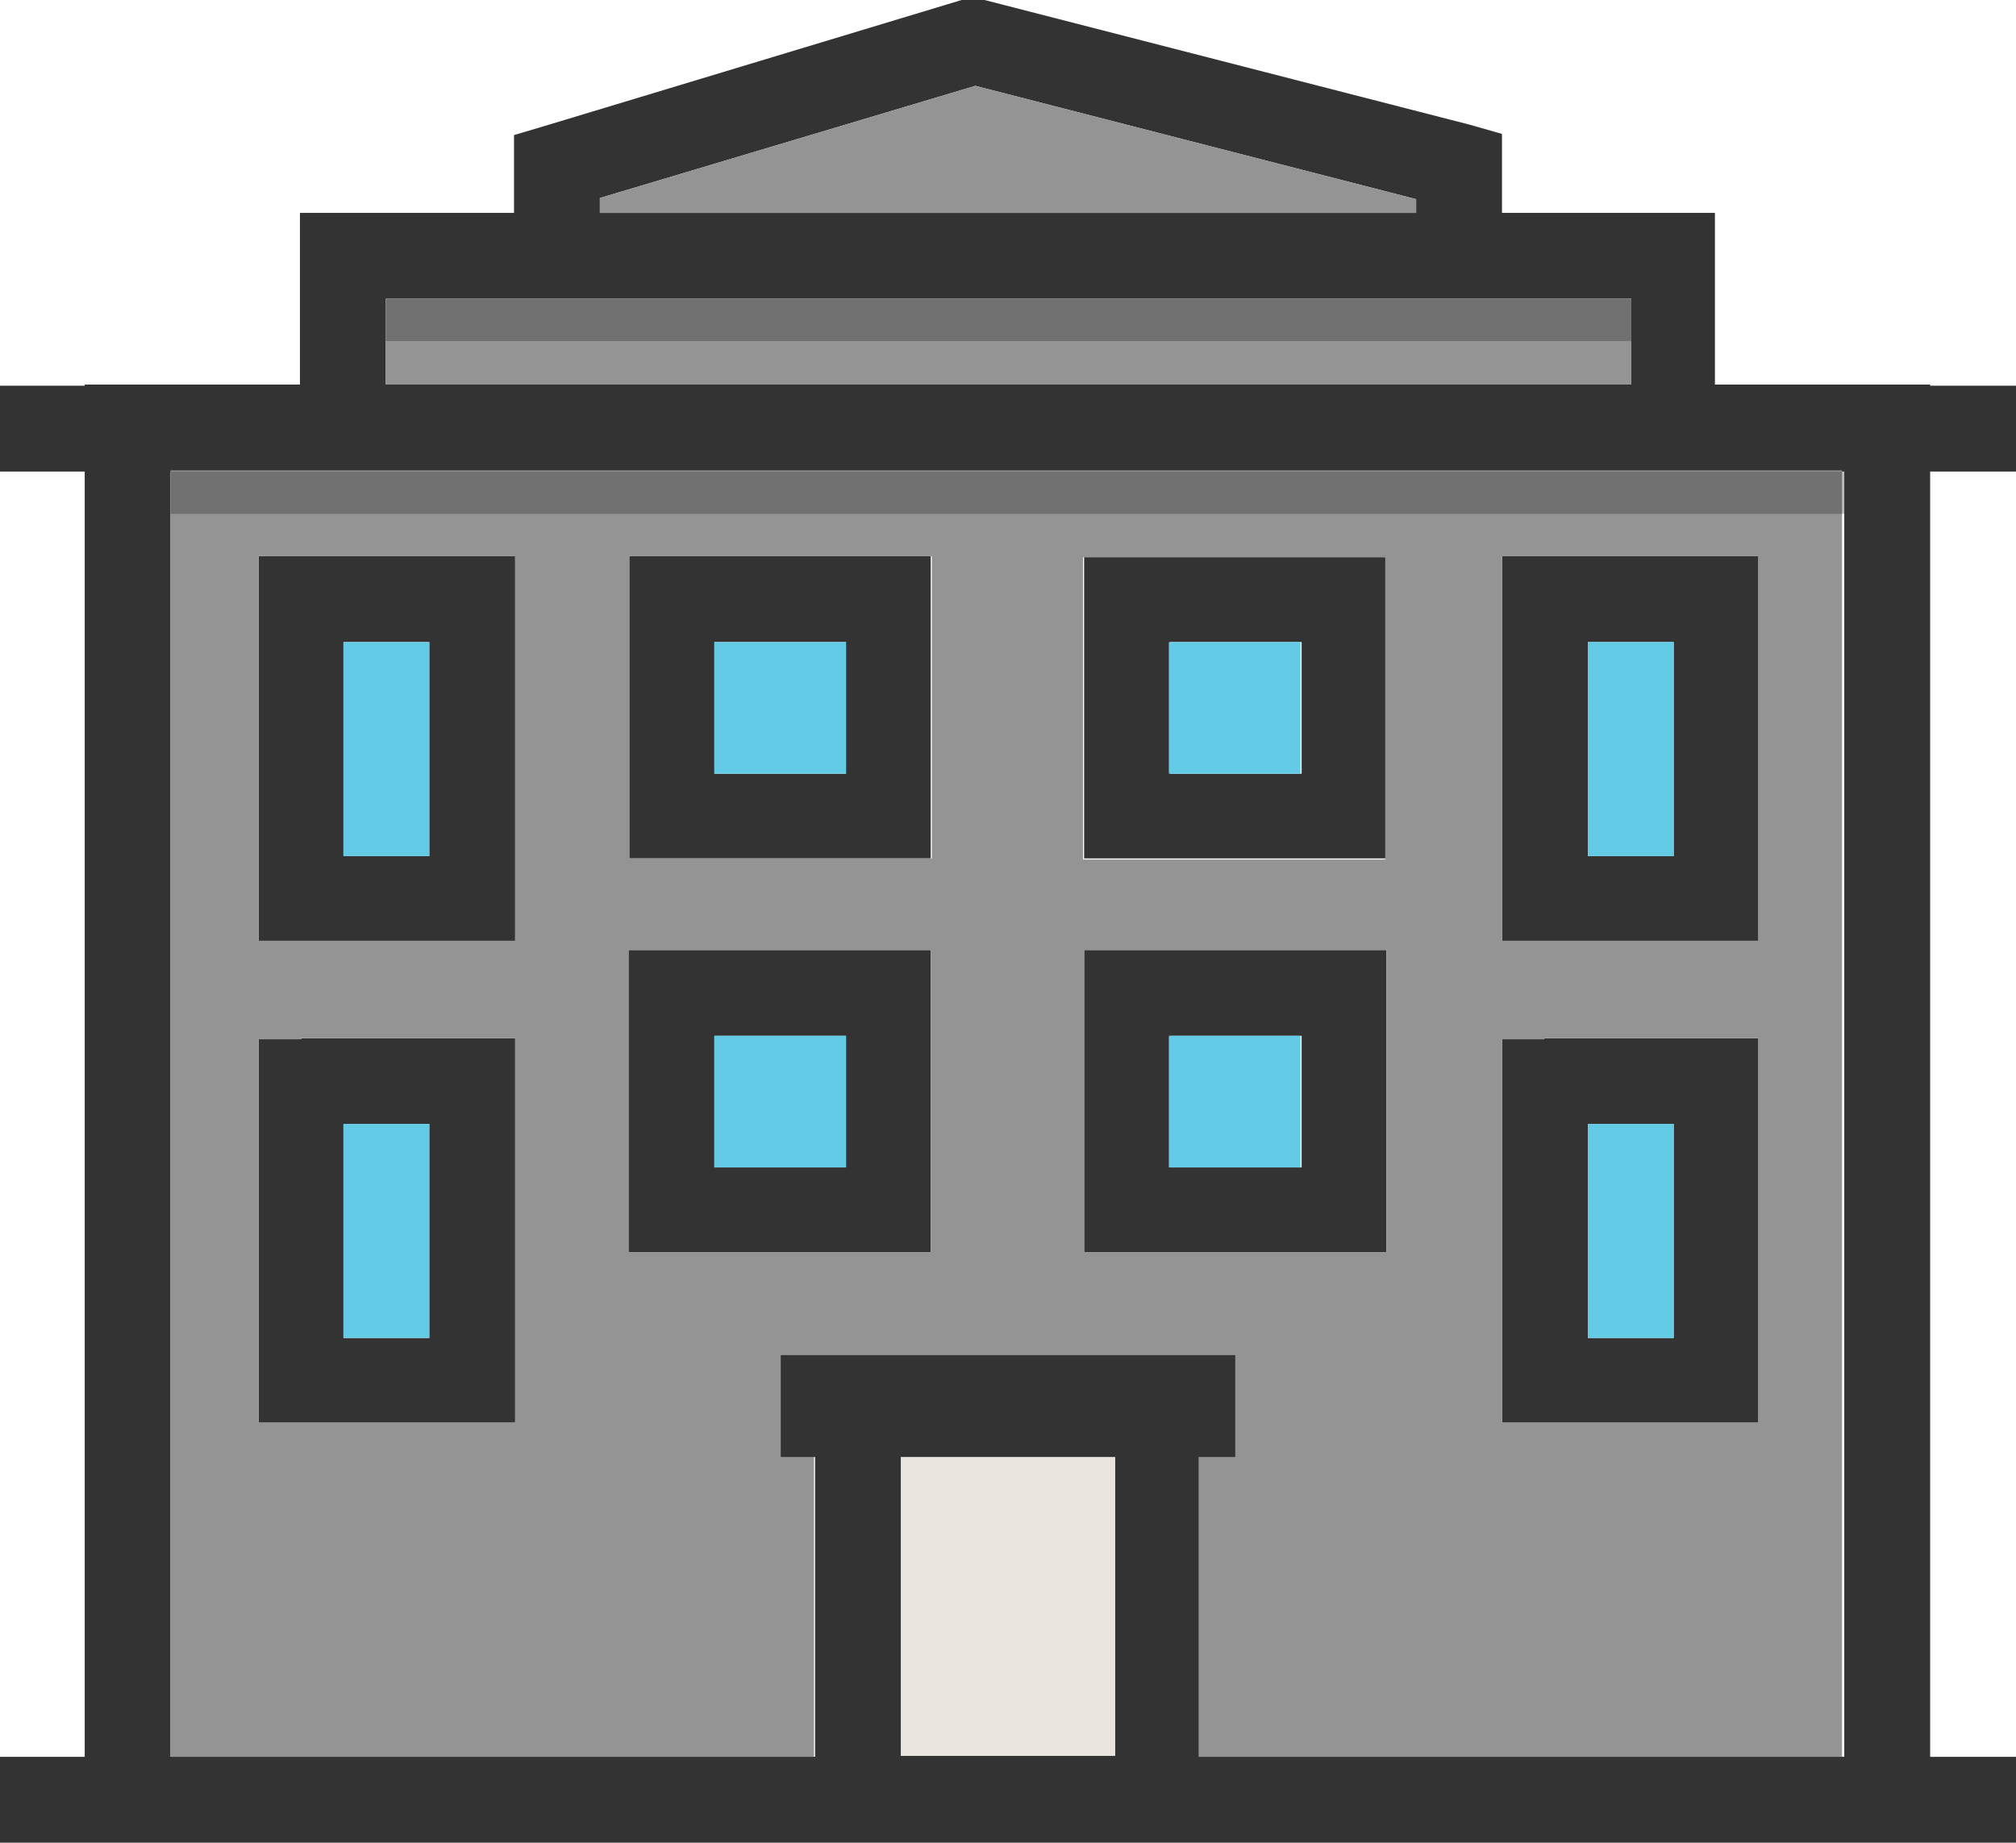 <?xml version="1.0" encoding="utf-8"?>
<!-- Generator: Adobe Illustrator 19.0.0, SVG Export Plug-In . SVG Version: 6.00 Build 0)  -->
<svg version="1.1" id="Layer_1" xmlns="http://www.w3.org/2000/svg" xmlns:xlink="http://www.w3.org/1999/xlink" x="0px" y="0px"
	 viewBox="0 0 176.1 161" style="enable-background:new 0 0 176.1 161;" xml:space="preserve">
<style type="text/css">
	.st0{fill:#333333;}
	.st1{fill-rule:evenodd;clip-rule:evenodd;fill:#949494;}
	.st2{fill-rule:evenodd;clip-rule:evenodd;fill:#63CBE5;}
	.st3{fill-rule:evenodd;clip-rule:evenodd;fill:#EBE5DF;}
	.st4{opacity:0.3;fill:#231F20;}
</style>
<g id="XMLID_29_">
	<g id="XMLID_107_">
		<path id="XMLID_108_" class="st0" d="M11.2,33.6h153.7h3.7v3.7v119.9v3.7h-3.7H11.2H7.4v-3.7V37.3v-3.7H11.2L11.2,33.6z
			 M161.1,41.1H14.9v112.4h146.2V41.1z"/>
	</g>
	<g id="XMLID_105_">
		<rect id="XMLID_106_" y="153.5" class="st0" width="176.1" height="7.5"/>
	</g>
	<g id="XMLID_111_">
		<rect id="XMLID_112_" y="33.7" class="st0" width="176.1" height="7.5"/>
	</g>
	<g id="XMLID_101_">
		<path id="XMLID_102_" class="st0" d="M29.9,18.6h116.2h3.7v3.7v15v3.7h-3.7H29.9h-3.7v-3.7v-15v-3.7H29.9L29.9,18.6z M142.4,26.1
			H33.7v7.5h108.8V26.1z"/>
	</g>
	<g id="XMLID_99_">
		<polygon id="XMLID_100_" class="st0" points="44.9,20.8 44.9,14.6 44.9,11.8 47.6,11 84,0 86,0 128.4,10.9 131.2,11.7 131.2,14.6 
			131.2,22 123.7,22 123.7,17.4 85.2,7.5 52.4,17.3 52.4,20.8 		"/>
	</g>
	<g id="XMLID_95_">
		<path id="XMLID_96_" class="st0" d="M26.3,48.6h15H45v3.7v26.2v3.7h-3.7h-15h-3.7v-3.7V52.3v-3.7H26.3L26.3,48.6z M37.5,56.1H30
			v18.7h7.5V56.1z"/>
	</g>
	<g id="XMLID_91_">
		<path id="XMLID_92_" class="st0" d="M26.3,90.7h15H45v3.7v26.2v3.7h-3.7h-15h-3.7v-3.7V94.5v-3.7H26.3L26.3,90.7z M37.5,98.2H30
			v18.7h7.5V98.2z"/>
	</g>
	<g id="XMLID_87_">
		<path id="XMLID_88_" class="st0" d="M134.9,48.6h15h3.7l0,3.7v26.2l0,3.7h-3.7h-15h-3.7v-3.7V52.3v-3.7H134.9L134.9,48.6z
			 M146.2,56.1h-7.5v18.7h7.5V56.1z"/>
	</g>
	<g id="XMLID_83_">
		<path id="XMLID_84_" class="st0" d="M134.9,90.7h15h3.7l0,3.7v26.2l0,3.7h-3.7h-15h-3.7v-3.7V94.5v-3.7H134.9L134.9,90.7z
			 M146.2,98.2h-7.5v18.7h7.5V98.2z"/>
	</g>
	<g id="XMLID_79_">
		<path id="XMLID_80_" class="st0" d="M58.6,48.6h19h3.7v3.7v19v3.7h-3.7h-19h-3.7v-3.7v-19v-3.7H58.6L58.6,48.6z M73.9,56.1H62.4
			v11.5h11.5V56.1z"/>
	</g>
	<g id="XMLID_75_">
		<path id="XMLID_76_" class="st0" d="M98.4,48.6h19h3.7v3.7v19v3.7h-3.7h-19h-3.7v-3.7v-19v-3.7H98.4L98.4,48.6z M113.7,56.1h-11.5
			v11.5h11.5V56.1z"/>
	</g>
	<g id="XMLID_71_">
		<path id="XMLID_72_" class="st0" d="M58.6,83h19h3.7v3.7v19v3.7h-3.7h-19h-3.7v-3.7v-19V83H58.6L58.6,83z M73.9,90.5H62.4V102
			h11.5V90.5z"/>
	</g>
	<g id="XMLID_67_">
		<path id="XMLID_68_" class="st0" d="M98.4,83h19h3.7v3.7v19v3.7h-3.7h-19h-3.7v-3.7v-19V83H98.4L98.4,83z M113.7,90.5h-11.5V102
			h11.5V90.5z"/>
	</g>
	<g id="XMLID_63_">
		<path id="XMLID_64_" class="st0" d="M74.9,119.7h26.2h3.7v3.7v33.7v3.7h-3.7H74.9h-3.7v-3.7v-33.7v-3.7H74.9L74.9,119.7z
			 M97.4,127.2H78.7v26.2h18.7V127.2z"/>
	</g>
	<g id="XMLID_61_">
		<polygon id="XMLID_62_" class="st1" points="52.4,18.6 123.7,18.6 123.7,17.4 85.2,7.5 52.4,17.3 		"/>
	</g>
	<g id="XMLID_59_">
		<rect id="XMLID_60_" x="33.7" y="26.1" class="st1" width="108.8" height="7.5"/>
	</g>
	<g id="XMLID_48_">
		<path id="XMLID_49_" class="st1" d="M146.2,41.1H29.9h-3.7H14.9v112.4h56.2v-30v-3.7h3.7h26.2h3.7v3.7v30h56.2V41.1h-11.2H146.2
			L146.2,41.1z M94.6,71.4v-19v-3.7h3.7h19h3.7v3.7v19v3.7h-3.7h-19h-3.7V71.4L94.6,71.4z M98.4,83h19h3.7v3.7v19v3.7h-3.7h-19h-3.7
			v-3.7v-19V83H98.4L98.4,83z M81.4,52.3v19v3.7h-3.7h-19h-3.7v-3.7v-19v-3.7h3.7h19h3.7V52.3L81.4,52.3z M58.6,83h19h3.7v3.7v19
			v3.7h-3.7h-19h-3.7v-3.7v-19V83H58.6L58.6,83z M131.2,82.3v-3.7V52.3v-3.7h3.7h15h3.7l0,3.7v26.2l0,3.7h-3.7h-15H131.2L131.2,82.3
			z M134.9,90.7h15h3.7l0,3.7v26.2l0,3.7h-3.7h-15h-3.7v-3.7V94.5v-3.7H134.9L134.9,90.7z M45,78.5v3.7h-3.7h-15h-3.7v-3.7V52.3
			v-3.7h3.7h15H45v3.7V78.5L45,78.5z M26.3,90.7h15H45v3.7v26.2v3.7h-3.7h-15h-3.7v-3.7V94.5v-3.7H26.3z"/>
	</g>
	<g id="XMLID_46_">
		<rect id="XMLID_47_" x="30" y="56.1" class="st2" width="7.5" height="18.7"/>
	</g>
	<g id="XMLID_44_">
		<rect id="XMLID_45_" x="62.4" y="56.1" class="st2" width="11.5" height="11.5"/>
	</g>
	<g id="XMLID_42_">
		<rect id="XMLID_43_" x="102.1" y="56.1" class="st2" width="11.5" height="11.5"/>
	</g>
	<g id="XMLID_40_">
		<rect id="XMLID_41_" x="138.7" y="56.1" class="st2" width="7.5" height="18.7"/>
	</g>
	<g id="XMLID_38_">
		<rect id="XMLID_39_" x="30" y="98.2" class="st2" width="7.5" height="18.7"/>
	</g>
	<g id="XMLID_36_">
		<rect id="XMLID_37_" x="62.4" y="90.5" class="st2" width="11.5" height="11.5"/>
	</g>
	<g id="XMLID_34_">
		<rect id="XMLID_35_" x="102.1" y="90.5" class="st2" width="11.5" height="11.5"/>
	</g>
	<g id="XMLID_32_">
		<rect id="XMLID_33_" x="138.7" y="98.2" class="st2" width="7.5" height="18.7"/>
	</g>
	<g id="XMLID_30_">
		<rect id="XMLID_31_" x="78.7" y="127.2" class="st3" width="18.7" height="26.2"/>
	</g>
</g>
<rect id="XMLID_28_" x="33.7" y="26.1" class="st4" width="108.8" height="3.7"/>
<rect id="XMLID_114_" x="14.9" y="41.2" class="st4" width="146.2" height="3.7"/>
<rect id="XMLID_113_" x="68.2" y="118.4" class="st0" width="39.7" height="8.9"/>
</svg>
